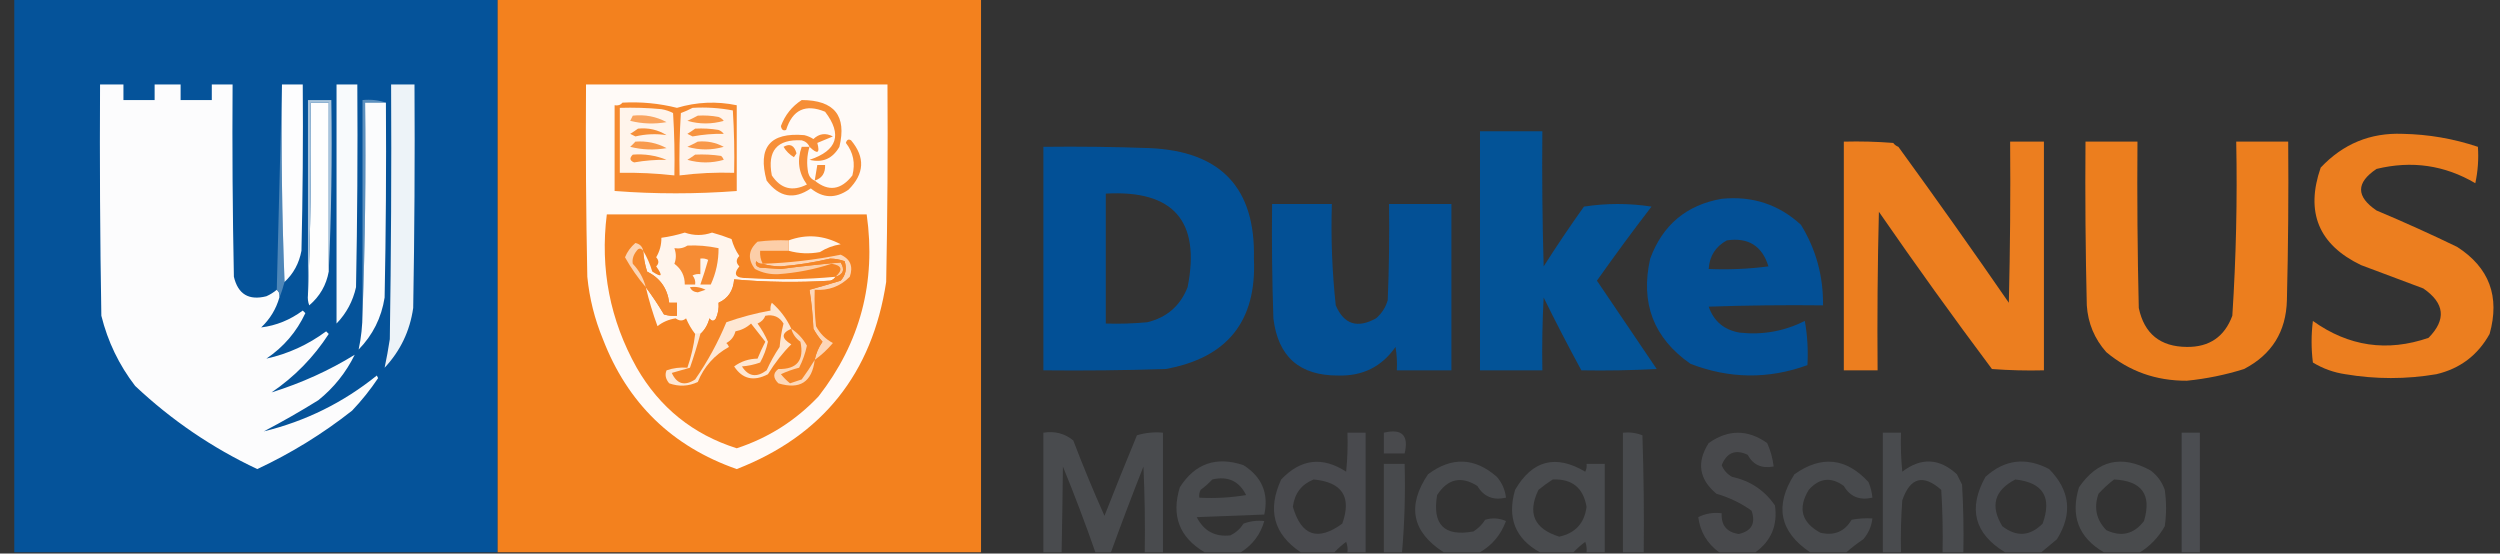 <?xml version="1.0" encoding="UTF-8"?>
<!DOCTYPE svg PUBLIC "-//W3C//DTD SVG 1.1//EN" "http://www.w3.org/Graphics/SVG/1.1/DTD/svg11.dtd">
<svg xmlns="http://www.w3.org/2000/svg" version="1.1" width="962px" height="213px" style="shape-rendering:geometricPrecision; text-rendering:geometricPrecision; image-rendering:optimizeQuality; fill-rule:evenodd; clip-rule:evenodd" xmlns:xlink="http://www.w3.org/1999/xlink">
<rect width="100%" height="100%" fill="#333333" stroke="none"/>
<g><path style="opacity:0.992" fill="#06549b" d="M 5.5,-0.5 C 67.5,-0.5 129.5,-0.5 191.5,-0.5C 191.5,70.5 191.5,141.5 191.5,212.5C 129.5,212.5 67.5,212.5 5.5,212.5C 5.5,141.5 5.5,70.5 5.5,-0.5 Z"/></g>
<g><path style="opacity:0.995" fill="#f4821f" d="M 191.5,-0.5 C 253.5,-0.5 315.5,-0.5 377.5,-0.5C 377.5,70.5 377.5,141.5 377.5,212.5C 315.5,212.5 253.5,212.5 191.5,212.5C 191.5,141.5 191.5,70.5 191.5,-0.5 Z"/></g>
<g><path style="opacity:1" fill="#fcfcfd" d="M 106.5,111.5 C 107.404,112.209 107.737,113.209 107.5,114.5C 106.218,118.954 103.885,122.787 100.5,126C 106.308,125.271 111.642,123.104 116.5,119.5C 116.833,119.833 117.167,120.167 117.5,120.5C 114.126,127.709 109.126,133.542 102.5,138C 110.83,136.172 118.496,132.672 125.5,127.5C 125.833,127.833 126.167,128.167 126.5,128.5C 120.689,137.478 113.355,144.978 104.5,151C 116.061,147.373 126.728,142.54 136.5,136.5C 133.133,143.368 128.466,149.201 122.5,154C 115.663,158.253 108.663,162.253 101.5,166C 117.581,162.081 132.081,154.914 145,144.5C 145.167,144.833 145.333,145.167 145.5,145.5C 142.527,149.94 139.194,154.107 135.5,158C 124.237,166.885 112.071,174.385 99,180.5C 81.617,172.312 65.951,161.645 52,148.5C 45.802,140.436 41.469,131.436 39,121.5C 38.5,91.835 38.333,62.169 38.5,32.5C 41.5,32.5 44.5,32.5 47.5,32.5C 47.5,34.5 47.5,36.5 47.5,38.5C 51.5,38.5 55.5,38.5 59.5,38.5C 59.5,36.5 59.5,34.5 59.5,32.5C 62.833,32.5 66.167,32.5 69.5,32.5C 69.5,34.5 69.5,36.5 69.5,38.5C 73.5,38.5 77.5,38.5 81.5,38.5C 81.5,36.5 81.5,34.5 81.5,32.5C 84.167,32.5 86.833,32.5 89.5,32.5C 89.333,57.169 89.5,81.836 90,106.5C 91.59,113.214 95.756,115.714 102.5,114C 103.984,113.338 105.317,112.504 106.5,111.5 Z"/></g>
<g><path style="opacity:1" fill="#4e86b8" d="M 108.5,32.5 C 108.169,58.005 108.502,83.339 109.5,108.5C 108.952,110.626 108.285,112.626 107.5,114.5C 107.737,113.209 107.404,112.209 106.5,111.5C 107.158,85.069 107.825,58.736 108.5,32.5 Z"/></g>
<g><path style="opacity:1" fill="#fdfdfe" d="M 108.5,32.5 C 111.167,32.5 113.833,32.5 116.5,32.5C 116.667,53.836 116.5,75.169 116,96.5C 115.109,101.288 112.942,105.288 109.5,108.5C 108.502,83.339 108.169,58.005 108.5,32.5 Z"/></g>
<g><path style="opacity:1" fill="#f8fafc" d="M 129.5,32.5 C 132.167,32.5 134.833,32.5 137.5,32.5C 137.667,58.502 137.5,84.502 137,110.5C 135.806,115.888 133.306,120.555 129.5,124.5C 129.467,93.933 129.467,63.267 129.5,32.5 Z"/></g>
<g><path style="opacity:1" fill="#edf3f8" d="M 150.5,32.5 C 153.5,32.5 156.5,32.5 159.5,32.5C 159.667,61.169 159.5,89.835 159,118.5C 157.733,127.365 154.067,135.031 148,141.5C 148.76,137.952 149.426,134.285 150,130.5C 150.5,97.835 150.667,65.168 150.5,32.5 Z"/></g>
<g><path style="opacity:1" fill="#fffaf7" d="M 225.5,32.5 C 264.167,32.5 302.833,32.5 341.5,32.5C 341.667,57.836 341.5,83.169 341,108.5C 335.646,143.672 316.48,167.672 283.5,180.5C 258.653,171.821 241.486,155.154 232,130.5C 228.818,122.801 226.818,114.801 226,106.5C 225.5,81.836 225.333,57.169 225.5,32.5 Z"/></g>
<g><path style="opacity:1" fill="#fefefe" d="M 126.5,104.5 C 125.553,109.727 123.053,114.06 119,117.5C 118.51,116.207 118.343,114.873 118.5,113.5C 119.498,89.006 119.831,64.339 119.5,39.5C 121.833,39.5 124.167,39.5 126.5,39.5C 126.5,61.167 126.5,82.833 126.5,104.5 Z"/></g>
<g><path style="opacity:1" fill="#a8c4dc" d="M 126.5,104.5 C 126.5,82.833 126.5,61.167 126.5,39.5C 124.167,39.5 121.833,39.5 119.5,39.5C 119.831,64.339 119.498,89.006 118.5,113.5C 118.5,88.5 118.5,63.5 118.5,38.5C 121.5,38.5 124.5,38.5 127.5,38.5C 127.831,60.673 127.497,82.673 126.5,104.5 Z"/></g>
<g><path style="opacity:1" fill="#5c90be" d="M 148.5,39.5 C 145.833,39.5 143.167,39.5 140.5,39.5C 140.831,66.672 140.498,93.672 139.5,120.5C 139.5,93.167 139.5,65.833 139.5,38.5C 142.713,38.19 145.713,38.523 148.5,39.5 Z"/></g>
<g><path style="opacity:1" fill="#fbfcfd" d="M 148.5,39.5 C 148.667,64.502 148.5,89.502 148,114.5C 146.786,122.262 143.452,128.929 138,134.5C 138.983,129.962 139.483,125.295 139.5,120.5C 140.498,93.672 140.831,66.672 140.5,39.5C 143.167,39.5 145.833,39.5 148.5,39.5 Z"/></g>
<g><path style="opacity:1" fill="#f68a30" d="M 239.5,39.5 C 246.613,39.107 253.613,39.774 260.5,41.5C 268.081,39.229 275.747,38.896 283.5,40.5C 283.5,51.5 283.5,62.5 283.5,73.5C 267.883,74.691 252.216,74.691 236.5,73.5C 236.5,62.5 236.5,51.5 236.5,40.5C 237.791,40.737 238.791,40.404 239.5,39.5 Z"/></g>
<g><path style="opacity:1" fill="#fff4eb" d="M 238.5,41.5 C 243.844,41.334 249.177,41.501 254.5,42C 256.101,42.273 257.601,42.773 259,43.5C 259.5,51.493 259.666,59.493 259.5,67.5C 252.529,66.71 245.529,66.377 238.5,66.5C 238.5,58.167 238.5,49.833 238.5,41.5 Z"/></g>
<g><path style="opacity:1" fill="#fff4ec" d="M 266.5,41.5 C 271.762,41.195 276.928,41.529 282,42.5C 282.5,50.493 282.666,58.493 282.5,66.5C 275.457,66.28 268.457,66.614 261.5,67.5C 261.334,59.493 261.5,51.493 262,43.5C 263.622,42.901 265.122,42.234 266.5,41.5 Z"/></g>
<g><path style="opacity:1" fill="#f9a45f" d="M 243.5,44.5 C 248.157,43.994 252.49,44.827 256.5,47C 251.798,47.828 247.131,47.662 242.5,46.5C 242.863,45.816 243.196,45.15 243.5,44.5 Z"/></g>
<g><path style="opacity:1" fill="#f68e36" d="M 308.5,38.5 C 321.052,38.535 325.885,44.535 323,56.5C 320.356,61.076 316.522,62.742 311.5,61.5C 322.196,57.956 324.196,51.789 317.5,43C 309.955,39.878 304.955,42.212 302.5,50C 301.4,50.432 300.733,49.932 300.5,48.5C 302.079,44.258 304.746,40.925 308.5,38.5 Z"/></g>
<g><path style="opacity:1" fill="#f89848" d="M 268.5,44.5 C 271.187,44.336 273.854,44.503 276.5,45C 277.308,45.308 277.975,45.808 278.5,46.5C 273.833,47.833 269.167,47.833 264.5,46.5C 265.949,45.828 267.282,45.161 268.5,44.5 Z"/></g>
<g><path style="opacity:1" fill="#f6903a" d="M 245.5,49.5 C 249.499,49.091 253.166,49.925 256.5,52C 252.495,51.394 248.495,51.56 244.5,52.5C 243.833,52.167 243.167,51.833 242.5,51.5C 243.602,50.824 244.602,50.158 245.5,49.5 Z"/></g>
<g><path style="opacity:1" fill="#f7933f" d="M 267.5,49.5 C 270.518,49.335 273.518,49.502 276.5,50C 277.308,50.308 277.975,50.808 278.5,51.5C 274.552,51.419 270.552,51.752 266.5,52.5C 265.833,52.167 265.167,51.833 264.5,51.5C 265.602,50.824 266.602,50.158 267.5,49.5 Z"/></g>
<g><path style="opacity:0.967" fill="#02549a" d="M 569.5,50.5 C 577.5,50.5 585.5,50.5 593.5,50.5C 593.333,67.837 593.5,85.17 594,102.5C 598.971,94.697 604.138,87.03 609.5,79.5C 618.167,78.167 626.833,78.167 635.5,79.5C 628.293,88.87 621.293,98.37 614.5,108C 622.152,119.323 629.818,130.656 637.5,142C 627.839,142.5 618.172,142.666 608.5,142.5C 603.501,133.312 598.668,123.978 594,114.5C 593.5,123.827 593.334,133.161 593.5,142.5C 585.5,142.5 577.5,142.5 569.5,142.5C 569.5,111.833 569.5,81.167 569.5,50.5 Z"/></g>
<g><path style="opacity:0.949" fill="#f5821e" d="M 924.5,51.5 C 934.451,51.688 944.118,53.355 953.5,56.5C 953.827,61.214 953.493,65.88 952.5,70.5C 940.69,63.545 928.023,61.712 914.5,65C 906.554,70.297 906.554,75.63 914.5,81C 924.925,85.378 935.258,90.044 945.5,95C 957.876,102.945 962.042,114.112 958,128.5C 953.456,136.689 946.623,141.856 937.5,144C 925.837,145.967 914.17,145.967 902.5,144C 898.006,143.337 893.839,141.837 890,139.5C 889.333,134.167 889.333,128.833 890,123.5C 903.759,133.323 918.592,135.49 934.5,130C 941.406,123 940.74,116.667 932.5,111C 924.512,108.002 916.512,105.002 908.5,102C 892.219,94.169 887.053,81.669 893,64.5C 901.592,55.363 912.092,51.029 924.5,51.5 Z"/></g>
<g><path style="opacity:0.948" fill="#f5821e" d="M 709.5,54.5 C 715.842,54.334 722.175,54.501 728.5,55C 729.025,55.692 729.692,56.192 730.5,56.5C 744.912,76.324 759.079,96.324 773,116.5C 773.5,95.836 773.667,75.169 773.5,54.5C 777.833,54.5 782.167,54.5 786.5,54.5C 786.5,83.833 786.5,113.167 786.5,142.5C 779.825,142.666 773.158,142.5 766.5,142C 751.644,122.136 737.144,101.969 723,81.5C 722.5,101.831 722.333,122.164 722.5,142.5C 718.167,142.5 713.833,142.5 709.5,142.5C 709.5,113.167 709.5,83.833 709.5,54.5 Z"/></g>
<g><path style="opacity:0.952" fill="#f5821e" d="M 802.5,54.5 C 809.167,54.5 815.833,54.5 822.5,54.5C 822.333,75.836 822.5,97.169 823,118.5C 825.1,128.427 831.266,133.427 841.5,133.5C 850.163,133.588 855.996,129.588 859,121.5C 860.446,99.211 860.946,76.878 860.5,54.5C 867.167,54.5 873.833,54.5 880.5,54.5C 880.667,74.836 880.5,95.169 880,115.5C 879.699,127.608 874.199,136.442 863.5,142C 856.343,144.249 849.01,145.749 841.5,146.5C 829.69,146.566 819.357,142.9 810.5,135.5C 805.96,130.388 803.46,124.388 803,117.5C 802.5,96.503 802.333,75.503 802.5,54.5 Z"/></g>
<g><path style="opacity:1" fill="#f89b4e" d="M 244.5,54.5 C 248.794,54.182 252.794,55.015 256.5,57C 251.798,57.828 247.131,57.662 242.5,56.5C 243.243,55.818 243.909,55.151 244.5,54.5 Z"/></g>
<g><path style="opacity:1" fill="#f8984a" d="M 268.5,54.5 C 272.064,54.151 275.398,54.817 278.5,56.5C 273.833,57.833 269.167,57.833 264.5,56.5C 265.949,55.828 267.282,55.161 268.5,54.5 Z"/></g>
<g><path style="opacity:0.953" fill="#00529b" d="M 401.5,56.5 C 415.171,56.333 428.837,56.5 442.5,57C 469.826,58.222 483.159,72.389 482.5,99.5C 483.623,123.551 472.29,137.718 448.5,142C 432.837,142.5 417.17,142.667 401.5,142.5C 401.5,113.833 401.5,85.167 401.5,56.5 Z M 425.5,74.5 C 451.539,73.034 462.039,85.034 457,110.5C 454.186,117.663 449.019,122.163 441.5,124C 436.177,124.499 430.844,124.666 425.5,124.5C 425.5,107.833 425.5,91.167 425.5,74.5 Z"/></g>
<g><path style="opacity:1" fill="#f7913c" d="M 243.5,59.5 C 248.012,59.149 252.345,59.815 256.5,61.5C 252.381,61.429 248.214,61.762 244,62.5C 242.317,61.824 242.15,60.824 243.5,59.5 Z"/></g>
<g><path style="opacity:1" fill="#f89748" d="M 267.5,59.5 C 270.85,59.335 274.183,59.502 277.5,60C 277.957,60.414 278.291,60.914 278.5,61.5C 273.833,62.833 269.167,62.833 264.5,61.5C 265.602,60.824 266.602,60.158 267.5,59.5 Z"/></g>
<g><path style="opacity:1" fill="#f78f39" d="M 311.5,56.5 C 310.508,59.779 310.341,63.112 311,66.5C 311.377,67.942 312.21,68.942 313.5,69.5C 318.803,73.816 323.636,73.149 328,67.5C 329.193,62.83 328.359,58.663 325.5,55C 325.85,53.742 326.517,53.409 327.5,54C 332.978,60.545 332.645,66.879 326.5,73C 321.505,76.472 316.672,76.306 312,72.5C 305.537,76.944 299.87,75.944 295,69.5C 291.469,56.7 296.302,50.866 309.5,52C 310.766,52.309 311.933,52.809 313,53.5C 315.218,51.381 317.718,51.048 320.5,52.5C 318.5,53.333 316.5,54.167 314.5,55C 315.594,58.991 314.594,59.491 311.5,56.5 Z"/></g>
<g><path style="opacity:1" fill="#f68f39" d="M 313.5,69.5 C 313.833,67.5 314.167,65.5 314.5,63.5C 315.5,63.5 316.5,63.5 317.5,63.5C 317.625,66.608 316.292,68.608 313.5,69.5 Z"/></g>
<g><path style="opacity:1" fill="#fff7f1" d="M 311.5,56.5 C 310.5,56.5 309.5,56.5 308.5,56.5C 306.619,61.712 307.286,66.545 310.5,71C 304.923,73.823 300.423,72.656 297,67.5C 295.18,57.995 299.013,53.495 308.5,54C 309.942,54.377 310.942,55.21 311.5,56.5 Z"/></g>
<g><path style="opacity:1" fill="#f68e37" d="M 301.5,56.5 C 303.988,55.082 305.654,55.916 306.5,59C 306.167,59.5 305.833,60 305.5,60.5C 303.784,59.451 302.451,58.118 301.5,56.5 Z"/></g>
<g><path style="opacity:0.945" fill="#00529b" d="M 662.5,76.5 C 674.281,75.312 684.448,78.645 693,86.5C 698.802,95.925 701.636,106.259 701.5,117.5C 686.83,117.333 672.163,117.5 657.5,118C 659.487,123.671 663.487,127.004 669.5,128C 678.26,128.958 686.594,127.458 694.5,123.5C 695.495,129.128 695.829,134.794 695.5,140.5C 680.489,145.96 665.489,145.794 650.5,140C 636.304,130.11 631.138,116.61 635,99.5C 639.806,86.52 648.973,78.854 662.5,76.5 Z M 664.5,92.5 C 672.731,91.279 678.064,94.612 680.5,102.5C 672.862,103.497 665.196,103.831 657.5,103.5C 657.829,98.514 660.163,94.847 664.5,92.5 Z"/></g>
<g><path style="opacity:0.944" fill="#00529b" d="M 489.5,78.5 C 497.167,78.5 504.833,78.5 512.5,78.5C 512.099,91.552 512.599,104.552 514,117.5C 517.137,124.812 522.303,126.479 529.5,122.5C 531.699,120.617 533.199,118.284 534,115.5C 534.5,103.171 534.667,90.838 534.5,78.5C 542.5,78.5 550.5,78.5 558.5,78.5C 558.5,99.833 558.5,121.167 558.5,142.5C 551.5,142.5 544.5,142.5 537.5,142.5C 537.665,139.482 537.498,136.482 537,133.5C 531.714,141.089 524.381,144.756 515,144.5C 500.103,144.602 491.77,137.269 490,122.5C 489.5,107.837 489.333,93.171 489.5,78.5 Z"/></g>
<g><path style="opacity:1" fill="#f58525" d="M 233.5,82.5 C 266.833,82.5 300.167,82.5 333.5,82.5C 337.199,108.551 331.032,131.885 315,152.5C 306.187,161.823 295.687,168.49 283.5,172.5C 266.677,167.182 253.843,156.849 245,141.5C 234.717,123.141 230.883,103.474 233.5,82.5 Z"/></g>
<g><path style="opacity:1" fill="#fff5ed" d="M 321.5,106.5 C 321.082,107.222 320.416,107.722 319.5,108C 307.134,108.773 294.8,108.607 282.5,107.5C 282.186,111.839 280.186,114.839 276.5,116.5C 276.682,118.591 276.348,120.591 275.5,122.5C 274.726,123.711 273.893,123.711 273,122.5C 272.4,124.91 271.234,126.91 269.5,128.5C 268.833,128.5 268.167,128.5 267.5,128.5C 266.108,126.727 264.941,124.727 264,122.5C 262.75,123.573 261.416,123.573 260,122.5C 257.359,122.903 255.026,123.903 253,125.5C 251.196,120.577 249.696,115.577 248.5,110.5C 250.97,113.823 253.304,117.323 255.5,121C 257.134,121.494 258.801,121.66 260.5,121.5C 260.5,119.833 260.5,118.167 260.5,116.5C 259.5,116.5 258.5,116.5 257.5,116.5C 256.83,110.992 253.996,106.992 249,104.5C 248.178,101.883 247.678,99.216 247.5,96.5C 248.958,98.932 250.125,101.599 251,104.5C 254.717,106.945 255.217,106.279 252.5,102.5C 253.615,101.402 253.615,100.235 252.5,99C 253.871,96.681 254.538,94.181 254.5,91.5C 257.53,91.092 260.53,90.426 263.5,89.5C 267.01,90.729 270.51,90.729 274,89.5C 276.553,90.194 279.053,91.027 281.5,92C 282.127,94.343 283.127,96.51 284.5,98.5C 283.167,99.833 283.167,101.167 284.5,102.5C 282.013,105.58 283.013,107.08 287.5,107C 298.855,107.717 310.189,107.551 321.5,106.5 Z"/></g>
<g><path style="opacity:1" fill="#fff6ee" d="M 303.5,96.5 C 303.5,95.167 303.5,93.833 303.5,92.5C 310.267,90.007 316.934,90.507 323.5,94C 320.624,94.438 317.957,95.438 315.5,97C 311.413,97.763 307.413,97.596 303.5,96.5 Z"/></g>
<g><path style="opacity:1" fill="#f68c34" d="M 264.5,94.5 C 268.363,94.298 272.363,94.632 276.5,95.5C 276.525,100.438 275.525,105.104 273.5,109.5C 272.167,109.5 270.833,109.5 269.5,109.5C 270.597,106.375 271.597,103.208 272.5,100C 271.552,99.517 270.552,99.35 269.5,99.5C 269.5,101.5 269.5,103.5 269.5,105.5C 268.448,105.351 267.448,105.517 266.5,106C 267.337,107.011 267.67,108.178 267.5,109.5C 266.167,109.5 264.833,109.5 263.5,109.5C 263.539,106.19 262.206,103.524 259.5,101.5C 260.248,99.584 260.248,97.584 259.5,95.5C 261.415,95.784 263.081,95.451 264.5,94.5 Z"/></g>
<g><path style="opacity:1" fill="#f5892d" d="M 247.5,96.5 C 247.678,99.216 248.178,101.883 249,104.5C 253.996,106.992 256.83,110.992 257.5,116.5C 258.5,116.5 259.5,116.5 260.5,116.5C 260.5,118.167 260.5,119.833 260.5,121.5C 258.801,121.66 257.134,121.494 255.5,121C 253.304,117.323 250.97,113.823 248.5,110.5C 247.619,107.071 245.952,104.071 243.5,101.5C 243.19,99.799 243.69,98.132 245,96.5C 245.77,95.402 246.603,95.402 247.5,96.5 Z"/></g>
<g><path style="opacity:1" fill="#fcd5b5" d="M 247.5,96.5 C 246.603,95.402 245.77,95.402 245,96.5C 243.69,98.132 243.19,99.799 243.5,101.5C 245.952,104.071 247.619,107.071 248.5,110.5C 245.475,106.961 242.808,103.128 240.5,99C 241.376,96.854 242.709,95.021 244.5,93.5C 246.213,93.879 247.213,94.879 247.5,96.5 Z"/></g>
<g><path style="opacity:1" fill="#fccea8" d="M 303.5,92.5 C 303.5,93.833 303.5,95.167 303.5,96.5C 299.833,96.5 296.167,96.5 292.5,96.5C 292.366,98.291 292.699,99.958 293.5,101.5C 292.504,101.586 291.671,101.252 291,100.5C 290.544,101.744 291.044,102.577 292.5,103C 295.167,103.167 297.833,103.333 300.5,103.5C 308.195,102.486 315.862,101.653 323.5,101C 325.18,103.811 324.513,105.644 321.5,106.5C 324.477,103.788 323.977,102.122 320,101.5C 313.328,103.668 306.495,105.001 299.5,105.5C 296.294,105.653 293.294,104.986 290.5,103.5C 287.609,99.681 287.943,96.181 291.5,93C 295.486,92.501 299.486,92.335 303.5,92.5 Z"/></g>
<g><path style="opacity:1" fill="#fdd6b7" d="M 313.5,138.5 C 313.98,135.995 314.98,133.662 316.5,131.5C 315.139,129.972 313.972,128.305 313,126.5C 312.783,121.447 312.283,116.447 311.5,111.5C 315.527,110.395 319.527,109.229 323.5,108C 325.444,105.847 325.944,103.347 325,100.5C 323.262,99.873 321.429,99.54 319.5,99.5C 313.249,100.979 306.916,101.979 300.5,102.5C 297.975,102.497 295.641,102.163 293.5,101.5C 303.656,101.164 313.656,99.997 323.5,98C 327.213,99.691 328.379,102.525 327,106.5C 323.301,110.234 318.801,111.901 313.5,111.5C 313.334,116.179 313.501,120.845 314,125.5C 315.5,128.333 317.667,130.5 320.5,132C 318.412,134.48 316.078,136.647 313.5,138.5 Z"/></g>
<g><path style="opacity:1" fill="#f58729" d="M 313.5,138.5 C 311.981,141.021 310.314,143.521 308.5,146C 307,146.5 305.5,147 304,147.5C 302.726,146.465 301.56,145.298 300.5,144C 302.701,142.957 305.034,142.123 307.5,141.5C 308.882,138.808 309.882,135.974 310.5,133C 309.015,130.348 307.015,128.182 304.5,126.5C 302.748,122.69 300.248,119.357 297,116.5C 296.517,117.448 296.351,118.448 296.5,119.5C 290.729,120.526 285.062,122.026 279.5,124C 276.281,131.771 272.281,139.105 267.5,146C 263.472,148.645 260.472,147.812 258.5,143.5C 260.833,142.833 263.167,142.167 265.5,141.5C 266.994,137.184 268.327,132.85 269.5,128.5C 271.234,126.91 272.4,124.91 273,122.5C 273.893,123.711 274.726,123.711 275.5,122.5C 276.348,120.591 276.682,118.591 276.5,116.5C 280.186,114.839 282.186,111.839 282.5,107.5C 294.8,108.607 307.134,108.773 319.5,108C 320.416,107.722 321.082,107.222 321.5,106.5C 324.513,105.644 325.18,103.811 323.5,101C 315.862,101.653 308.195,102.486 300.5,103.5C 297.833,103.333 295.167,103.167 292.5,103C 291.044,102.577 290.544,101.744 291,100.5C 291.671,101.252 292.504,101.586 293.5,101.5C 295.641,102.163 297.975,102.497 300.5,102.5C 306.916,101.979 313.249,100.979 319.5,99.5C 321.429,99.54 323.262,99.873 325,100.5C 325.944,103.347 325.444,105.847 323.5,108C 319.527,109.229 315.527,110.395 311.5,111.5C 312.283,116.447 312.783,121.447 313,126.5C 313.972,128.305 315.139,129.972 316.5,131.5C 314.98,133.662 313.98,135.995 313.5,138.5 Z"/></g>
<g><path style="opacity:1" fill="#f6892e" d="M 265.5,110.5 C 267.604,110.201 269.604,110.534 271.5,111.5C 270.5,111.833 269.5,112.167 268.5,112.5C 266.97,112.36 265.97,111.693 265.5,110.5 Z"/></g>
<g><path style="opacity:1" fill="#fee7d3" d="M 304.5,126.5 C 300.585,128.198 300.585,130.198 304.5,132.5C 301.336,135.579 298.336,139.412 295.5,144C 290.025,146.879 285.691,145.879 282.5,141C 285.139,139.054 288.139,138.054 291.5,138C 292.399,135.808 293.399,133.642 294.5,131.5C 292.667,129.167 290.833,126.833 289,124.5C 287.312,126.045 285.312,127.045 283,127.5C 282.487,129.521 281.32,131.021 279.5,132C 279.957,132.414 280.291,132.914 280.5,133.5C 274.916,136.585 270.916,141.085 268.5,147C 264.915,148.675 261.248,148.842 257.5,147.5C 256.11,145.831 255.777,144.164 256.5,142.5C 259.084,141.607 261.751,141.274 264.5,141.5C 265.968,137.294 266.968,132.961 267.5,128.5C 268.167,128.5 268.833,128.5 269.5,128.5C 268.327,132.85 266.994,137.184 265.5,141.5C 263.167,142.167 260.833,142.833 258.5,143.5C 260.472,147.812 263.472,148.645 267.5,146C 272.281,139.105 276.281,131.771 279.5,124C 285.062,122.026 290.729,120.526 296.5,119.5C 296.351,118.448 296.517,117.448 297,116.5C 300.248,119.357 302.748,122.69 304.5,126.5 Z"/></g>
<g><path style="opacity:1" fill="#f5872a" d="M 294.5,121.5 C 297.596,120.907 299.929,121.907 301.5,124.5C 300.756,127.443 300.256,130.443 300,133.5C 298.08,136.339 296.413,139.339 295,142.5C 291.133,145.395 287.967,144.895 285.5,141C 287.9,140.814 290.234,140.314 292.5,139.5C 293.895,136.983 294.895,134.316 295.5,131.5C 294.436,129.041 293.102,126.708 291.5,124.5C 292.993,123.859 293.993,122.859 294.5,121.5 Z"/></g>
<g><path style="opacity:1" fill="#fdd8b9" d="M 304.5,126.5 C 307.015,128.182 309.015,130.348 310.5,133C 309.882,135.974 308.882,138.808 307.5,141.5C 305.034,142.123 302.701,142.957 300.5,144C 301.56,145.298 302.726,146.465 304,147.5C 305.5,147 307,146.5 308.5,146C 310.314,143.521 311.981,141.021 313.5,138.5C 312.467,147.022 307.8,150.022 299.5,147.5C 297.411,145.405 297.411,143.572 299.5,142C 306.69,142.146 309.523,138.646 308,131.5C 306.198,130.211 305.031,128.544 304.5,126.5 Z"/></g>
<g><path style="opacity:0.873" fill="#4c4d51" d="M 675.5,212.5 C 670.833,212.5 666.167,212.5 661.5,212.5C 656.898,209.126 654.231,204.626 653.5,199C 656.278,197.608 659.278,197.108 662.5,197.5C 662.244,202.082 664.411,204.749 669,205.5C 674.023,204.392 675.69,201.392 674,196.5C 669.897,193.573 665.397,191.407 660.5,190C 653.786,184.42 652.786,177.92 657.5,170.5C 665.034,165.191 672.534,165.191 680,170.5C 681.302,173.375 682.135,176.375 682.5,179.5C 677.913,180.378 674.58,178.878 672.5,175C 667.807,172.789 664.474,174.122 662.5,179C 663.292,180.96 664.625,182.46 666.5,183.5C 673.498,185.011 678.998,188.678 683,194.5C 684.084,202.102 681.584,208.102 675.5,212.5 Z"/></g>
<g><path style="opacity:0.894" fill="#4c4e52" d="M 447.5,212.5 C 445.167,212.5 442.833,212.5 440.5,212.5C 440.667,201.495 440.5,190.495 440,179.5C 435.684,190.421 431.517,201.421 427.5,212.5C 425.5,212.5 423.5,212.5 421.5,212.5C 417.638,201.418 413.471,190.418 409,179.5C 408.89,190.58 408.723,201.58 408.5,212.5C 406.167,212.5 403.833,212.5 401.5,212.5C 401.5,197.167 401.5,181.833 401.5,166.5C 405.925,165.81 409.759,166.81 413,169.5C 416.742,179.311 420.742,188.978 425,198.5C 429.069,188.127 433.236,177.793 437.5,167.5C 440.768,166.513 444.102,166.18 447.5,166.5C 447.5,181.833 447.5,197.167 447.5,212.5 Z"/></g>
<g><path style="opacity:0.868" fill="#4c4e52" d="M 525.5,212.5 C 523.167,212.5 520.833,212.5 518.5,212.5C 518.657,211.127 518.49,209.793 518,208.5C 516.333,209.733 514.833,211.067 513.5,212.5C 509.167,212.5 504.833,212.5 500.5,212.5C 490.087,205.537 487.587,196.203 493,184.5C 500.52,176.568 508.853,175.568 518,181.5C 518.499,176.511 518.666,171.511 518.5,166.5C 520.833,166.5 523.167,166.5 525.5,166.5C 525.5,181.833 525.5,197.167 525.5,212.5 Z M 505.5,184.5 C 516.521,185.559 520.188,191.225 516.5,201.5C 507.074,208.368 500.741,206.201 497.5,195C 498.168,189.849 500.834,186.349 505.5,184.5 Z"/></g>
<g><path style="opacity:0.789" fill="#4f5054" d="M 532.5,166.5 C 539.5,164.833 542.167,167.5 540.5,174.5C 537.833,174.5 535.167,174.5 532.5,174.5C 532.5,171.833 532.5,169.167 532.5,166.5 Z"/></g>
<g><path style="opacity:0.858" fill="#4c4e52" d="M 632.5,212.5 C 629.833,212.5 627.167,212.5 624.5,212.5C 624.5,197.167 624.5,181.833 624.5,166.5C 627.119,166.232 629.619,166.565 632,167.5C 632.5,182.496 632.667,197.496 632.5,212.5 Z"/></g>
<g><path style="opacity:0.911" fill="#4c4e52" d="M 755.5,212.5 C 752.833,212.5 750.167,212.5 747.5,212.5C 747.666,204.493 747.5,196.493 747,188.5C 740.045,182.359 735.045,183.692 732,192.5C 731.5,199.158 731.334,205.825 731.5,212.5C 729.167,212.5 726.833,212.5 724.5,212.5C 724.5,197.167 724.5,181.833 724.5,166.5C 726.833,166.5 729.167,166.5 731.5,166.5C 731.334,171.511 731.501,176.511 732,181.5C 739.272,175.967 746.272,176.3 753,182.5C 753.667,183.833 754.333,185.167 755,186.5C 755.5,195.16 755.666,203.827 755.5,212.5 Z"/></g>
<g><path style="opacity:0.962" fill="#4c4e52" d="M 846.5,212.5 C 844.167,212.5 841.833,212.5 839.5,212.5C 839.5,197.167 839.5,181.833 839.5,166.5C 841.833,166.5 844.167,166.5 846.5,166.5C 846.5,181.833 846.5,197.167 846.5,212.5 Z"/></g>
<g><path style="opacity:0.85" fill="#4d4f53" d="M 477.5,212.5 C 472.833,212.5 468.167,212.5 463.5,212.5C 453.805,206.761 450.639,198.428 454,187.5C 459.856,178.32 468.023,175.487 478.5,179C 485.596,183.52 488.263,189.854 486.5,198C 477.833,198.333 469.167,198.667 460.5,199C 463.255,204.356 467.588,206.69 473.5,206C 475.585,204.959 477.252,203.459 478.5,201.5C 481.086,200.52 483.753,200.187 486.5,200.5C 485.039,205.631 482.039,209.631 477.5,212.5 Z M 466.5,184.5 C 472.49,183.105 476.823,185.105 479.5,190.5C 473.537,191.496 467.537,191.829 461.5,191.5C 461.351,190.448 461.517,189.448 462,188.5C 463.667,187.267 465.167,185.933 466.5,184.5 Z"/></g>
<g><path style="opacity:0.861" fill="#4c4e52" d="M 569.5,212.5 C 564.833,212.5 560.167,212.5 555.5,212.5C 543.308,204.659 541.308,194.659 549.5,182.5C 558.624,175.686 567.457,176.019 576,183.5C 577.993,185.818 579.159,188.484 579.5,191.5C 574.581,192.628 570.915,191.128 568.5,187C 562.253,183.05 557.087,184.217 553,190.5C 551.076,201.91 555.743,206.576 567,204.5C 568.839,203.328 570.339,201.828 571.5,200C 574.227,199.182 576.894,199.348 579.5,200.5C 577.554,205.764 574.221,209.764 569.5,212.5 Z"/></g>
<g><path style="opacity:0.871" fill="#4c4e52" d="M 617.5,212.5 C 615.167,212.5 612.833,212.5 610.5,212.5C 610.657,211.127 610.49,209.793 610,208.5C 608.333,209.733 606.833,211.067 605.5,212.5C 601.167,212.5 596.833,212.5 592.5,212.5C 583.045,207.225 579.878,199.225 583,188.5C 589.621,177.095 598.621,174.761 610,181.5C 610.483,180.552 610.649,179.552 610.5,178.5C 612.833,178.5 615.167,178.5 617.5,178.5C 617.5,189.833 617.5,201.167 617.5,212.5 Z M 597.5,184.5 C 604.927,184.209 609.26,187.709 610.5,195C 609.718,201.309 606.218,205.142 600,206.5C 590.338,203.495 587.671,197.495 592,188.5C 593.812,187.023 595.645,185.69 597.5,184.5 Z"/></g>
<g><path style="opacity:0.861" fill="#4c4e52" d="M 710.5,212.5 C 705.833,212.5 701.167,212.5 696.5,212.5C 684.753,204.564 682.753,194.564 690.5,182.5C 700.873,175.151 710.373,176.151 719,185.5C 719.813,187.436 720.313,189.436 720.5,191.5C 715.581,192.628 711.915,191.128 709.5,187C 704.58,183.402 700.08,183.902 696,188.5C 691.725,195.573 693.225,201.073 700.5,205C 705.798,206.239 709.798,204.572 712.5,200C 715.146,199.503 717.813,199.336 720.5,199.5C 720.159,202.516 718.993,205.182 717,207.5C 714.674,209.066 712.508,210.732 710.5,212.5 Z"/></g>
<g><path style="opacity:0.876" fill="#4b4d51" d="M 785.5,212.5 C 780.833,212.5 776.167,212.5 771.5,212.5C 759.724,205.327 757.224,195.66 764,183.5C 771.374,176.807 779.541,175.807 788.5,180.5C 796.602,188.734 797.602,197.734 791.5,207.5C 789.429,209.185 787.429,210.852 785.5,212.5 Z M 775.5,184.5 C 786.179,185.686 789.679,191.353 786,201.5C 781.143,206.37 775.977,206.703 770.5,202.5C 765.747,194.682 767.413,188.682 775.5,184.5 Z"/></g>
<g><path style="opacity:0.882" fill="#4c4e51" d="M 823.5,212.5 C 818.833,212.5 814.167,212.5 809.5,212.5C 799.811,206.8 796.645,198.466 800,187.5C 807.178,177.081 816.345,174.914 827.5,181C 830.106,182.938 831.939,185.438 833,188.5C 833.667,193.167 833.667,197.833 833,202.5C 830.634,206.697 827.467,210.03 823.5,212.5 Z M 813.5,184.5 C 824.218,185.036 828.051,190.369 825,200.5C 821.13,205.563 816.296,206.73 810.5,204C 806.64,200 805.64,195.334 807.5,190C 809.375,187.955 811.375,186.122 813.5,184.5 Z"/></g>
<g><path style="opacity:0.838" fill="#4d4f53" d="M 539.5,212.5 C 537.167,212.5 534.833,212.5 532.5,212.5C 532.5,201.167 532.5,189.833 532.5,178.5C 535.167,178.5 537.833,178.5 540.5,178.5C 540.811,189.914 540.477,201.248 539.5,212.5 Z"/></g>
</svg>
